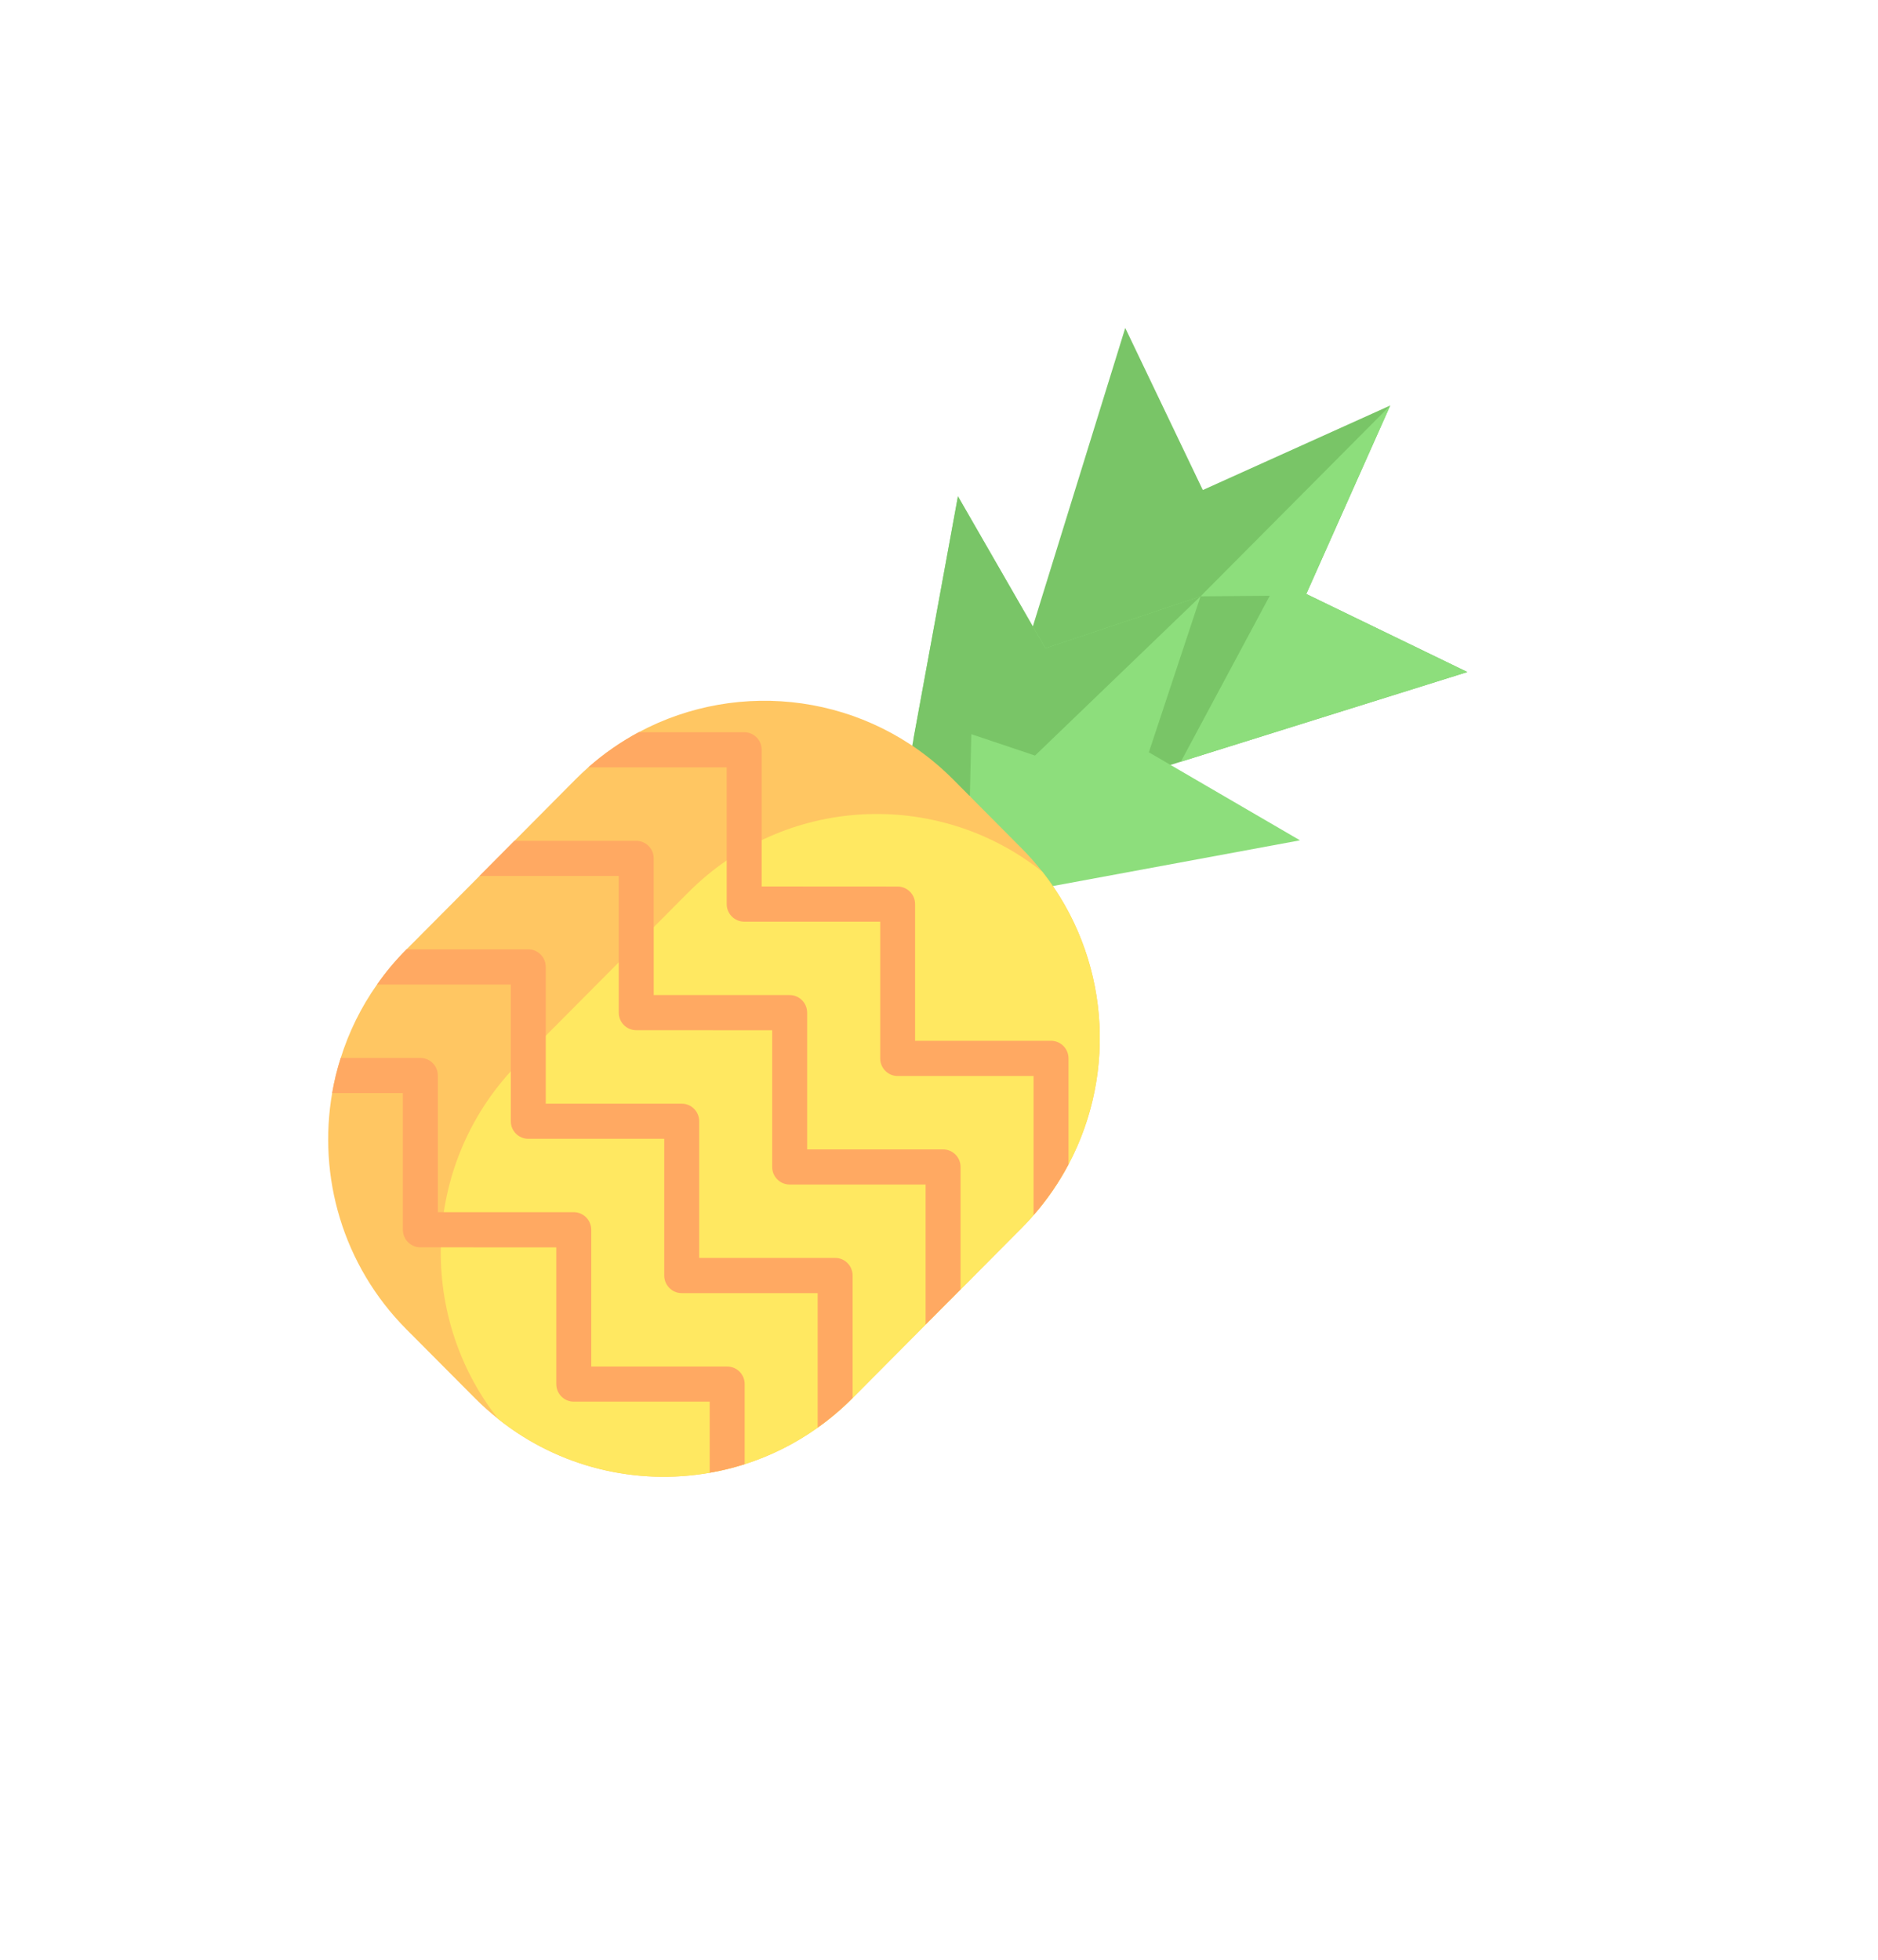 <svg width="23" height="24" viewBox="0 0 23 24" fill="none" xmlns="http://www.w3.org/2000/svg">
<g filter="url(#filter0_d_543_3326)">
<ellipse cx="11.491" cy="11.55" rx="10.491" ry="10.55" fill="white"/>
</g>
<g opacity="0.8" clip-path="url(#clip0_543_3326)">
<path d="M17.971 8.23L15.008 9.157L13.153 9.738L12.31 8.767L13.781 4.016L14.731 6.001L17.026 4.966L15.998 7.274L17.971 8.23Z" fill="#58B741"/>
<path d="M15.921 10.291L12.435 10.936L11.878 9.751L11.186 9.056L11.732 6.078L12.803 7.939L14.703 7.303L14.07 9.213L15.921 10.291Z" fill="#70D65B"/>
<path d="M14.462 9.328L15.551 7.296L14.703 7.303L17.027 4.966L15.998 7.274L17.971 8.23L14.462 9.328Z" fill="#70D65B"/>
<path d="M14.703 7.303L12.676 9.253L11.896 8.991L11.878 9.751L11.102 9.516L11.732 6.078L12.803 7.939L14.703 7.303Z" fill="#58B741"/>
<path d="M13.086 14.259C12.97 14.479 12.828 14.688 12.659 14.881C12.612 14.935 12.563 14.988 12.512 15.039L11.764 15.791L11.336 16.221L10.44 17.122C10.307 17.256 10.164 17.377 10.014 17.483C9.736 17.682 9.434 17.831 9.12 17.931C8.979 17.976 8.836 18.011 8.692 18.036C7.797 18.193 6.85 17.974 6.102 17.378C6.003 17.299 5.907 17.214 5.816 17.122L4.977 16.279C4.195 15.492 3.891 14.405 4.068 13.386C4.093 13.241 4.128 13.097 4.173 12.956C4.272 12.64 4.42 12.336 4.618 12.056C4.723 11.906 4.843 11.762 4.977 11.628L4.979 11.626L5.873 10.727L6.301 10.297L7.048 9.545C7.099 9.494 7.152 9.444 7.205 9.397C7.398 9.227 7.605 9.084 7.823 8.967C9.06 8.304 10.63 8.497 11.673 9.545L12.512 10.389C12.603 10.48 12.688 10.577 12.766 10.676C13.581 11.711 13.688 13.125 13.086 14.259Z" fill="#FFB83B"/>
<path d="M12.512 15.039L10.441 17.122C9.255 18.314 7.385 18.4 6.102 17.378C5.085 16.087 5.17 14.207 6.356 13.014L8.427 10.931C9.613 9.739 11.482 9.654 12.766 10.676C13.782 11.966 13.697 13.847 12.512 15.039Z" fill="#FFE239"/>
<path d="M13.086 12.962V14.26C12.97 14.479 12.828 14.688 12.658 14.881V13.177H10.993C10.875 13.177 10.78 13.08 10.78 12.961V11.287L9.114 11.287C8.996 11.287 8.9 11.19 8.9 11.072V9.397H7.205C7.398 9.227 7.605 9.084 7.823 8.967H9.114C9.232 8.967 9.328 9.063 9.328 9.182V10.856L10.993 10.857C11.111 10.857 11.207 10.953 11.207 11.072V12.746L12.872 12.746C12.991 12.746 13.086 12.843 13.086 12.962Z" fill="#FF933B"/>
<path d="M11.764 14.291V15.791L11.336 16.221V14.506L9.671 14.506C9.553 14.506 9.457 14.41 9.457 14.291V12.617L7.792 12.616C7.674 12.616 7.578 12.52 7.578 12.401V10.727H5.873L6.3 10.297H7.792C7.91 10.297 8.006 10.393 8.006 10.512V12.186L9.671 12.186C9.79 12.186 9.885 12.283 9.885 12.401V14.076L11.55 14.076C11.668 14.076 11.764 14.172 11.764 14.291Z" fill="#FF933B"/>
<path d="M10.442 15.621V17.12L10.44 17.122C10.307 17.257 10.164 17.377 10.014 17.483V15.836L8.349 15.836C8.231 15.836 8.135 15.739 8.135 15.62V13.946H6.47C6.352 13.946 6.256 13.85 6.256 13.731V12.057H4.618C4.723 11.906 4.843 11.762 4.977 11.628L4.979 11.626H6.47C6.588 11.626 6.684 11.723 6.684 11.841V13.516L8.349 13.516C8.467 13.516 8.563 13.612 8.563 13.731V15.405L10.229 15.405C10.347 15.405 10.442 15.502 10.442 15.621Z" fill="#FF933B"/>
<path d="M9.12 16.95V17.931C8.979 17.976 8.836 18.011 8.692 18.036V17.165H7.027C6.909 17.165 6.813 17.069 6.813 16.95V15.276L5.148 15.275C5.03 15.275 4.934 15.179 4.934 15.06V13.386H4.068C4.093 13.241 4.128 13.097 4.173 12.956H5.148C5.266 12.956 5.362 13.052 5.362 13.171V14.845L7.027 14.845C7.145 14.845 7.241 14.942 7.241 15.061V16.735H8.906C9.024 16.735 9.12 16.831 9.12 16.95Z" fill="#FF933B"/>
</g>
<defs>
<filter id="filter0_d_543_3326" x="0" y="-0" width="22.982" height="23.1" filterUnits="userSpaceOnUse" color-interpolation-filters="sRGB">
<feFlood flood-opacity="0" result="BackgroundImageFix"/>
<feColorMatrix in="SourceAlpha" type="matrix" values="0 0 0 0 0 0 0 0 0 0 0 0 0 0 0 0 0 0 127 0" result="hardAlpha"/>
<feOffset/>
<feGaussianBlur stdDeviation="0.5"/>
<feColorMatrix type="matrix" values="0 0 0 0 0 0 0 0 0 0 0 0 0 0 0 0 0 0 0.25 0"/>
<feBlend mode="normal" in2="BackgroundImageFix" result="effect1_dropShadow_543_3326"/>
<feBlend mode="normal" in="SourceGraphic" in2="effect1_dropShadow_543_3326" result="shape"/>
</filter>
<clipPath id="clip0_543_3326">
<rect width="13.99" height="14.069" fill="white" transform="translate(4 4.016)"/>
</clipPath>
</defs>
</svg>
